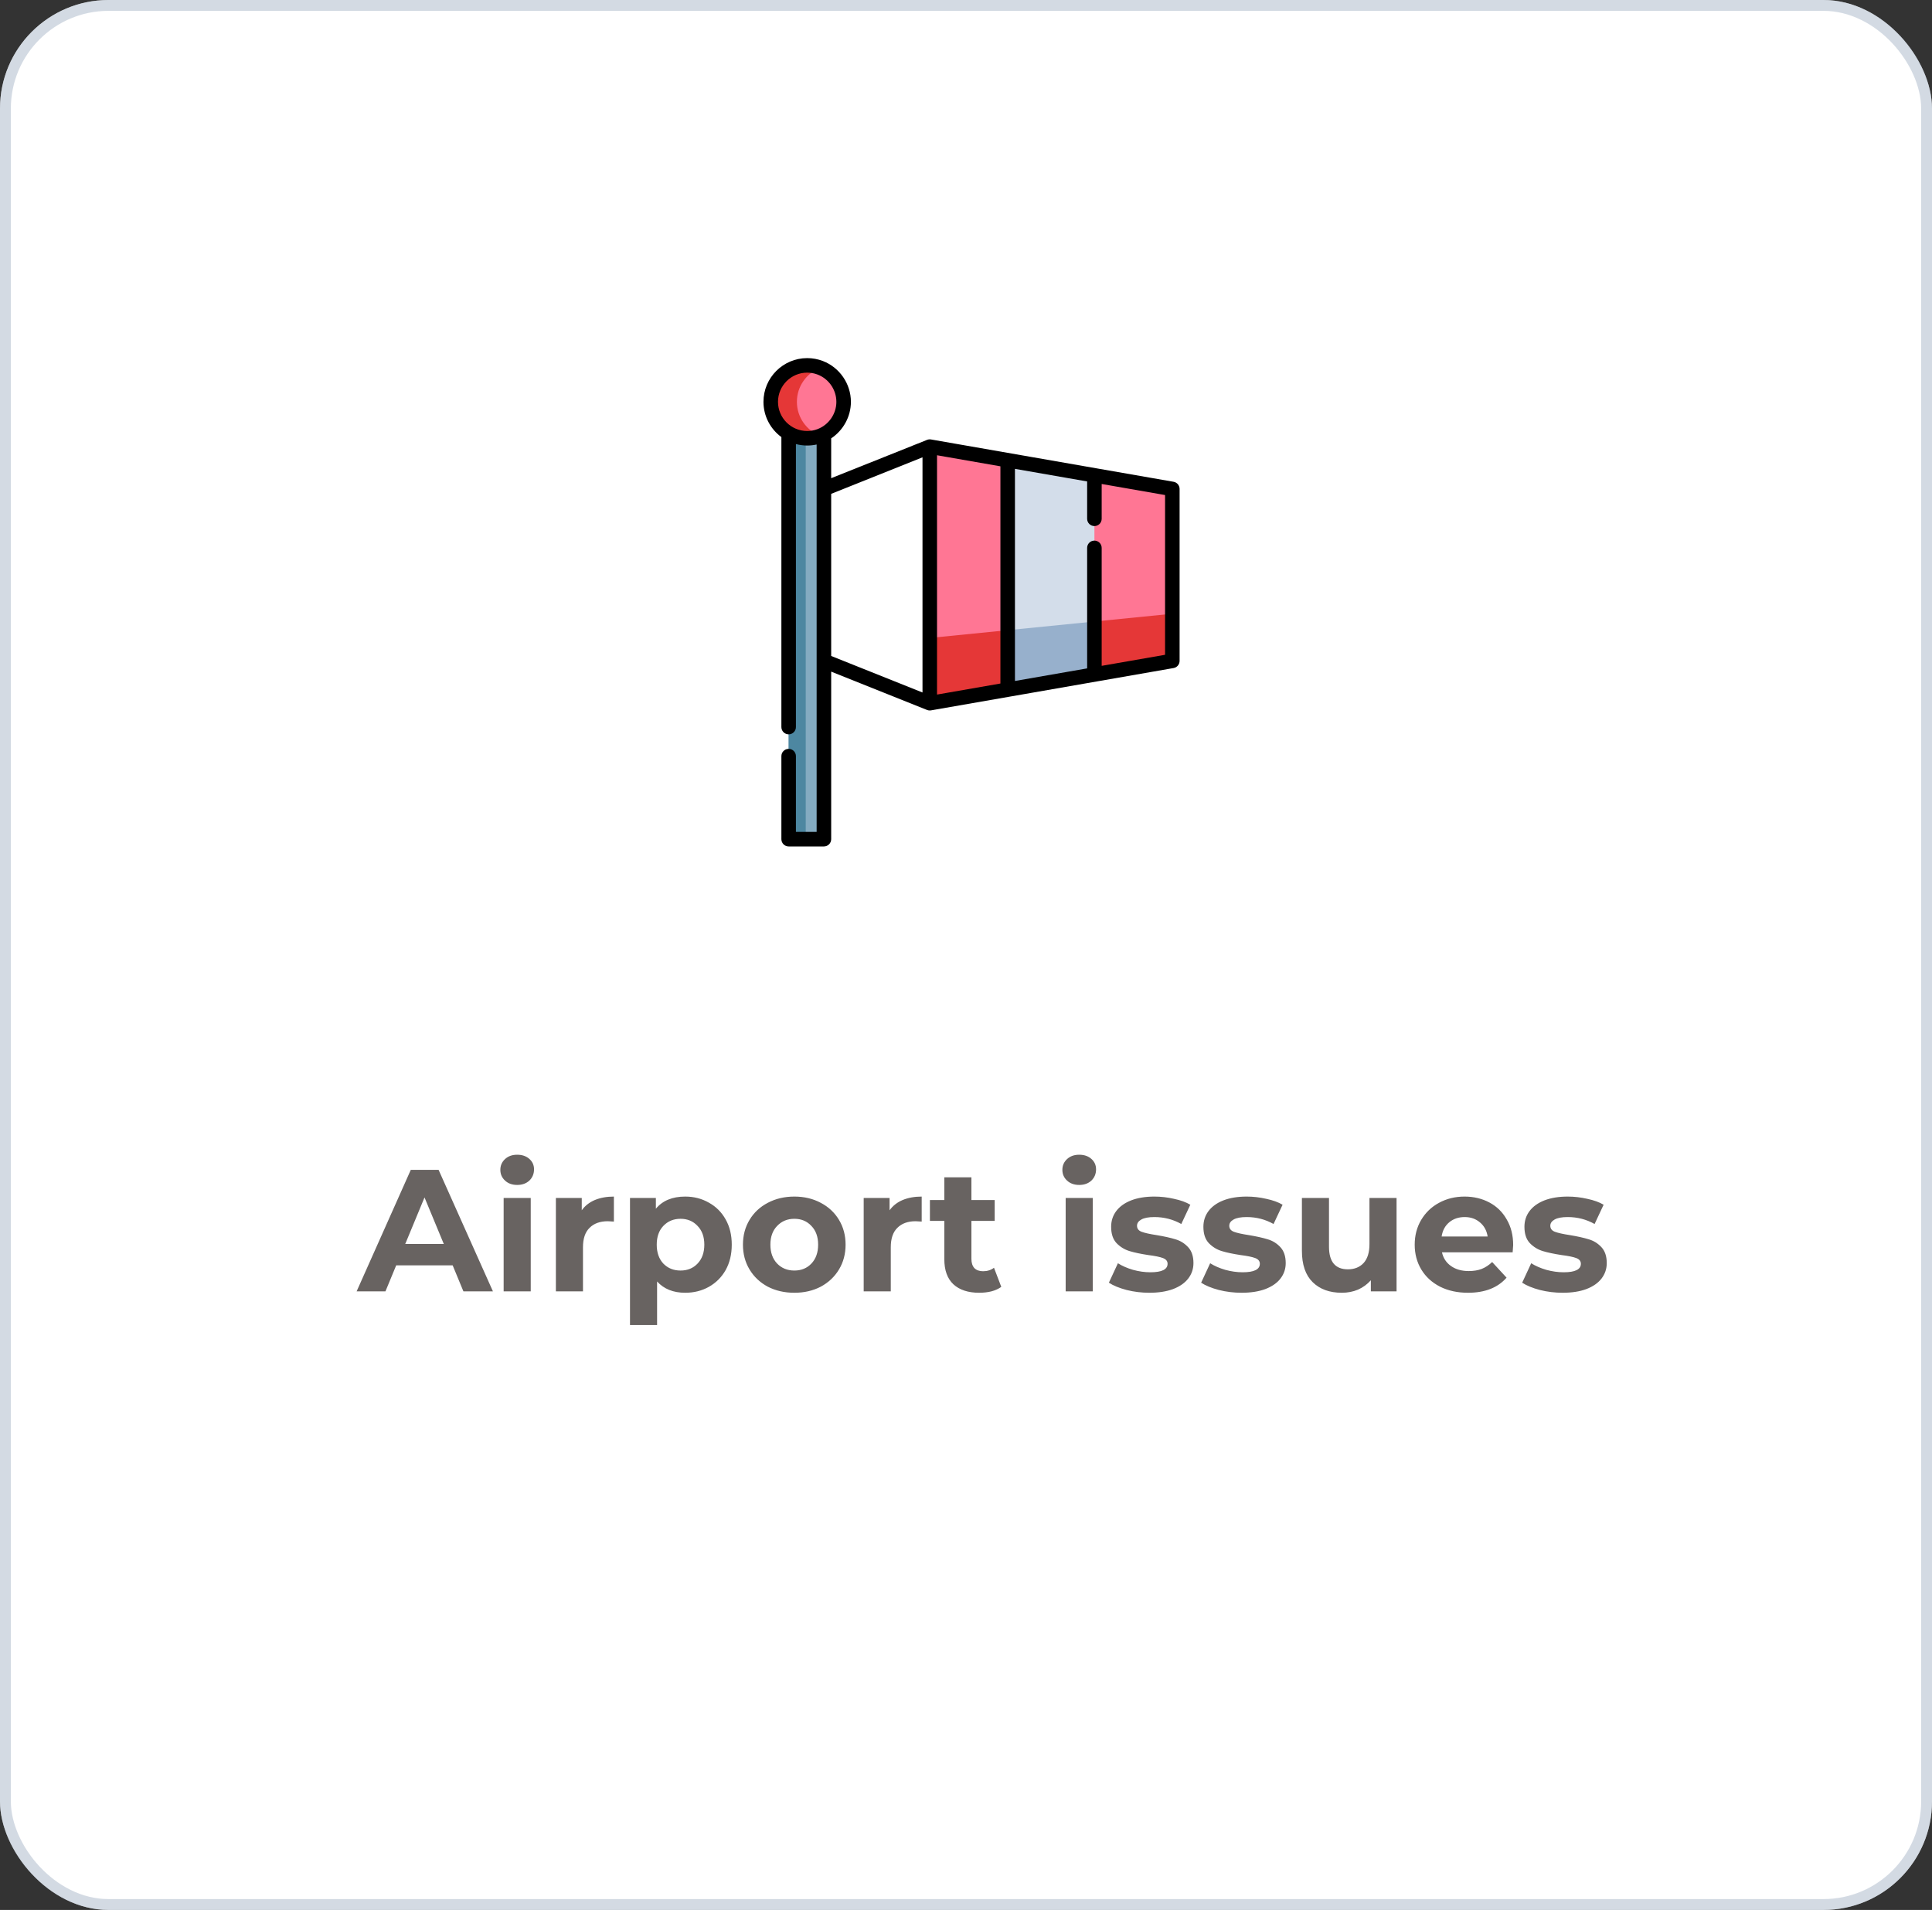 <svg width="178" height="176" viewBox="0 0 178 176" fill="none" xmlns="http://www.w3.org/2000/svg">
<rect x="0" y="0" width="178" height="176" fill="#333333" stroke="none"/>
<rect width="178" height="176" rx="10" fill="white"/>
<rect x="0.5" y="0.5" width="177" height="175" rx="9.5" stroke="#A9B7C8" stroke-opacity="0.5"/>
<path d="M41.704 116.6H36.504L35.512 119H32.856L37.848 107.8H40.408L45.416 119H42.696L41.704 116.6ZM40.888 114.632L39.112 110.344L37.336 114.632H40.888ZM46.402 110.392H48.898V119H46.402V110.392ZM47.65 109.192C47.191 109.192 46.818 109.059 46.53 108.792C46.242 108.525 46.098 108.195 46.098 107.8C46.098 107.405 46.242 107.075 46.53 106.808C46.818 106.541 47.191 106.408 47.65 106.408C48.109 106.408 48.482 106.536 48.77 106.792C49.058 107.048 49.202 107.368 49.202 107.752C49.202 108.168 49.058 108.515 48.77 108.792C48.482 109.059 48.109 109.192 47.65 109.192ZM53.599 111.528C53.897 111.112 54.297 110.797 54.798 110.584C55.31 110.371 55.897 110.264 56.559 110.264V112.568C56.281 112.547 56.094 112.536 55.998 112.536C55.284 112.536 54.724 112.739 54.319 113.144C53.913 113.539 53.711 114.136 53.711 114.936V119H51.215V110.392H53.599V111.528ZM63.131 110.264C63.931 110.264 64.656 110.451 65.307 110.824C65.968 111.187 66.485 111.704 66.859 112.376C67.232 113.037 67.419 113.811 67.419 114.696C67.419 115.581 67.232 116.36 66.859 117.032C66.485 117.693 65.968 118.211 65.307 118.584C64.656 118.947 63.931 119.128 63.131 119.128C62.032 119.128 61.168 118.781 60.539 118.088V122.104H58.043V110.392H60.427V111.384C61.045 110.637 61.947 110.264 63.131 110.264ZM62.699 117.08C63.339 117.08 63.861 116.867 64.267 116.44C64.683 116.003 64.891 115.421 64.891 114.696C64.891 113.971 64.683 113.395 64.267 112.968C63.861 112.531 63.339 112.312 62.699 112.312C62.059 112.312 61.531 112.531 61.115 112.968C60.709 113.395 60.507 113.971 60.507 114.696C60.507 115.421 60.709 116.003 61.115 116.44C61.531 116.867 62.059 117.08 62.699 117.08ZM73.186 119.128C72.279 119.128 71.463 118.941 70.737 118.568C70.023 118.184 69.463 117.656 69.058 116.984C68.652 116.312 68.45 115.549 68.45 114.696C68.45 113.843 68.652 113.08 69.058 112.408C69.463 111.736 70.023 111.213 70.737 110.84C71.463 110.456 72.279 110.264 73.186 110.264C74.092 110.264 74.903 110.456 75.618 110.84C76.332 111.213 76.892 111.736 77.297 112.408C77.703 113.08 77.906 113.843 77.906 114.696C77.906 115.549 77.703 116.312 77.297 116.984C76.892 117.656 76.332 118.184 75.618 118.568C74.903 118.941 74.092 119.128 73.186 119.128ZM73.186 117.08C73.826 117.08 74.348 116.867 74.754 116.44C75.169 116.003 75.377 115.421 75.377 114.696C75.377 113.971 75.169 113.395 74.754 112.968C74.348 112.531 73.826 112.312 73.186 112.312C72.546 112.312 72.017 112.531 71.602 112.968C71.186 113.395 70.978 113.971 70.978 114.696C70.978 115.421 71.186 116.003 71.602 116.44C72.017 116.867 72.546 117.08 73.186 117.08ZM81.958 111.528C82.257 111.112 82.656 110.797 83.158 110.584C83.67 110.371 84.257 110.264 84.918 110.264V112.568C84.641 112.547 84.454 112.536 84.358 112.536C83.643 112.536 83.083 112.739 82.678 113.144C82.272 113.539 82.07 114.136 82.07 114.936V119H79.574V110.392H81.958V111.528ZM92.251 118.584C92.005 118.765 91.701 118.904 91.339 119C90.987 119.085 90.614 119.128 90.219 119.128C89.195 119.128 88.4 118.867 87.835 118.344C87.28 117.821 87.003 117.053 87.003 116.04V112.504H85.675V110.584H87.003V108.488H89.499V110.584H91.643V112.504H89.499V116.008C89.499 116.371 89.59 116.653 89.771 116.856C89.963 117.048 90.23 117.144 90.571 117.144C90.966 117.144 91.302 117.037 91.579 116.824L92.251 118.584ZM98.183 110.392H100.679V119H98.183V110.392ZM99.431 109.192C98.973 109.192 98.599 109.059 98.311 108.792C98.023 108.525 97.879 108.195 97.879 107.8C97.879 107.405 98.023 107.075 98.311 106.808C98.599 106.541 98.973 106.408 99.431 106.408C99.89 106.408 100.263 106.536 100.551 106.792C100.839 107.048 100.983 107.368 100.983 107.752C100.983 108.168 100.839 108.515 100.551 108.792C100.263 109.059 99.89 109.192 99.431 109.192ZM105.892 119.128C105.177 119.128 104.478 119.043 103.796 118.872C103.113 118.691 102.569 118.467 102.164 118.2L102.996 116.408C103.38 116.653 103.844 116.856 104.388 117.016C104.932 117.165 105.465 117.24 105.988 117.24C107.044 117.24 107.572 116.979 107.572 116.456C107.572 116.211 107.428 116.035 107.14 115.928C106.852 115.821 106.409 115.731 105.812 115.656C105.108 115.549 104.526 115.427 104.068 115.288C103.609 115.149 103.209 114.904 102.868 114.552C102.537 114.2 102.372 113.699 102.372 113.048C102.372 112.504 102.526 112.024 102.836 111.608C103.156 111.181 103.614 110.851 104.212 110.616C104.82 110.381 105.534 110.264 106.356 110.264C106.964 110.264 107.566 110.333 108.164 110.472C108.772 110.6 109.273 110.781 109.668 111.016L108.836 112.792C108.078 112.365 107.252 112.152 106.356 112.152C105.822 112.152 105.422 112.227 105.156 112.376C104.889 112.525 104.756 112.717 104.756 112.952C104.756 113.219 104.9 113.405 105.188 113.512C105.476 113.619 105.934 113.72 106.564 113.816C107.268 113.933 107.844 114.061 108.292 114.2C108.74 114.328 109.129 114.568 109.46 114.92C109.79 115.272 109.956 115.763 109.956 116.392C109.956 116.925 109.796 117.4 109.476 117.816C109.156 118.232 108.686 118.557 108.068 118.792C107.46 119.016 106.734 119.128 105.892 119.128ZM114.392 119.128C113.677 119.128 112.978 119.043 112.296 118.872C111.613 118.691 111.069 118.467 110.664 118.2L111.496 116.408C111.88 116.653 112.344 116.856 112.888 117.016C113.432 117.165 113.965 117.24 114.488 117.24C115.544 117.24 116.072 116.979 116.072 116.456C116.072 116.211 115.928 116.035 115.64 115.928C115.352 115.821 114.909 115.731 114.312 115.656C113.608 115.549 113.026 115.427 112.568 115.288C112.109 115.149 111.709 114.904 111.368 114.552C111.037 114.2 110.872 113.699 110.872 113.048C110.872 112.504 111.026 112.024 111.336 111.608C111.656 111.181 112.114 110.851 112.712 110.616C113.32 110.381 114.034 110.264 114.856 110.264C115.464 110.264 116.066 110.333 116.664 110.472C117.272 110.6 117.773 110.781 118.168 111.016L117.336 112.792C116.578 112.365 115.752 112.152 114.856 112.152C114.322 112.152 113.922 112.227 113.656 112.376C113.389 112.525 113.256 112.717 113.256 112.952C113.256 113.219 113.4 113.405 113.688 113.512C113.976 113.619 114.434 113.72 115.064 113.816C115.768 113.933 116.344 114.061 116.792 114.2C117.24 114.328 117.629 114.568 117.96 114.92C118.29 115.272 118.456 115.763 118.456 116.392C118.456 116.925 118.296 117.4 117.976 117.816C117.656 118.232 117.186 118.557 116.568 118.792C115.96 119.016 115.234 119.128 114.392 119.128ZM128.668 110.392V119H126.3V117.976C125.969 118.349 125.574 118.637 125.116 118.84C124.657 119.032 124.161 119.128 123.628 119.128C122.497 119.128 121.601 118.803 120.94 118.152C120.278 117.501 119.948 116.536 119.948 115.256V110.392H122.444V114.888C122.444 116.275 123.025 116.968 124.188 116.968C124.785 116.968 125.265 116.776 125.628 116.392C125.99 115.997 126.172 115.416 126.172 114.648V110.392H128.668ZM139.412 114.728C139.412 114.76 139.396 114.984 139.364 115.4H132.852C132.969 115.933 133.247 116.355 133.684 116.664C134.121 116.973 134.665 117.128 135.316 117.128C135.764 117.128 136.159 117.064 136.5 116.936C136.852 116.797 137.177 116.584 137.476 116.296L138.804 117.736C137.993 118.664 136.809 119.128 135.252 119.128C134.281 119.128 133.423 118.941 132.676 118.568C131.929 118.184 131.353 117.656 130.948 116.984C130.543 116.312 130.34 115.549 130.34 114.696C130.34 113.853 130.537 113.096 130.932 112.424C131.337 111.741 131.887 111.213 132.58 110.84C133.284 110.456 134.068 110.264 134.932 110.264C135.775 110.264 136.537 110.445 137.22 110.808C137.903 111.171 138.436 111.693 138.82 112.376C139.215 113.048 139.412 113.832 139.412 114.728ZM134.948 112.152C134.383 112.152 133.908 112.312 133.524 112.632C133.14 112.952 132.905 113.389 132.82 113.944H137.06C136.975 113.4 136.74 112.968 136.356 112.648C135.972 112.317 135.503 112.152 134.948 112.152ZM143.97 119.128C143.255 119.128 142.557 119.043 141.874 118.872C141.191 118.691 140.647 118.467 140.242 118.2L141.074 116.408C141.458 116.653 141.922 116.856 142.466 117.016C143.01 117.165 143.543 117.24 144.066 117.24C145.122 117.24 145.65 116.979 145.65 116.456C145.65 116.211 145.506 116.035 145.218 115.928C144.93 115.821 144.487 115.731 143.89 115.656C143.186 115.549 142.605 115.427 142.146 115.288C141.687 115.149 141.287 114.904 140.946 114.552C140.615 114.2 140.45 113.699 140.45 113.048C140.45 112.504 140.605 112.024 140.914 111.608C141.234 111.181 141.693 110.851 142.29 110.616C142.898 110.381 143.613 110.264 144.434 110.264C145.042 110.264 145.645 110.333 146.242 110.472C146.85 110.6 147.351 110.781 147.746 111.016L146.914 112.792C146.157 112.365 145.33 112.152 144.434 112.152C143.901 112.152 143.501 112.227 143.234 112.376C142.967 112.525 142.834 112.717 142.834 112.952C142.834 113.219 142.978 113.405 143.266 113.512C143.554 113.619 144.013 113.72 144.642 113.816C145.346 113.933 145.922 114.061 146.37 114.2C146.818 114.328 147.207 114.568 147.538 114.92C147.869 115.272 148.034 115.763 148.034 116.392C148.034 116.925 147.874 117.4 147.554 117.816C147.234 118.232 146.765 118.557 146.146 118.792C145.538 119.016 144.813 119.128 143.97 119.128Z" fill="#686361"/>
<path d="M108.009 45.055V60.901L85.661 64.801V41.155L108.009 45.055Z" fill="#FF7694"/>
<path d="M108.009 56.556V60.902L85.661 64.801V58.788L108.009 56.556Z" fill="#E53737"/>
<path d="M100.831 43.803V62.154L92.84 63.549V42.408L100.831 43.803Z" fill="#D3DDEA"/>
<path d="M100.831 57.273V62.154L92.84 63.549V58.071L100.831 57.273Z" fill="#97B0CC"/>
<path d="M75.909 40.013V77.33H72.661V39.922" fill="#84ABC1"/>
<path d="M74.234 40.013V77.33H72.661V39.922" fill="#4D87A1"/>
<path d="M77.726 37.029C77.726 38.883 76.222 40.387 74.368 40.387C72.513 40.387 71.009 38.883 71.009 37.029C71.009 35.174 72.513 33.67 74.368 33.67C76.222 33.67 77.726 35.174 77.726 37.029Z" fill="#E53737"/>
<path d="M77.727 37.029C77.727 38.459 76.833 39.68 75.573 40.164C74.314 39.68 73.42 38.459 73.42 37.029C73.42 35.598 74.314 34.376 75.573 33.892C76.833 34.376 77.727 35.599 77.727 37.029Z" fill="#FF7694"/>
<path d="M108.124 44.396L85.776 40.496C85.653 40.474 85.528 40.489 85.415 40.533C85.414 40.533 85.413 40.534 85.413 40.534L76.579 44.066V40.394C77.691 39.657 78.396 38.392 78.396 37.029C78.396 35.373 77.358 33.861 75.813 33.267C75.352 33.09 74.865 33 74.367 33C72.147 33 70.34 34.807 70.34 37.029C70.34 38.361 70.991 39.544 71.991 40.278V67C71.991 67.369 72.291 67.669 72.661 67.669C73.031 67.669 73.33 67.369 73.33 67V40.92C73.662 41.008 74.009 41.056 74.367 41.056C74.663 41.056 74.955 41.024 75.239 40.961V76.661H73.33V69.678C73.33 69.308 73.031 69.008 72.661 69.008C72.291 69.008 71.991 69.308 71.991 69.678V77.331C71.991 77.7 72.291 78 72.661 78H75.909C76.279 78 76.579 77.7 76.579 77.331V61.89L85.413 65.423C85.413 65.423 85.414 65.422 85.414 65.423C85.493 65.454 85.576 65.47 85.661 65.47C85.699 65.47 85.738 65.467 85.776 65.46L92.956 64.208C92.964 64.206 92.972 64.205 92.98 64.204L108.124 61.561C108.445 61.505 108.679 61.227 108.679 60.901V45.055C108.679 44.73 108.445 44.452 108.124 44.396ZM71.679 37.029C71.679 35.545 72.885 34.339 74.367 34.339C74.701 34.339 75.025 34.399 75.332 34.517C76.364 34.914 77.057 35.923 77.057 37.029C77.057 38.133 76.364 39.142 75.332 39.54C75.025 39.657 74.701 39.717 74.367 39.717C72.885 39.717 71.679 38.511 71.679 37.029ZM76.579 45.508L84.992 42.144V63.812L76.579 60.448V45.508ZM86.331 41.952L92.171 42.971V62.986L86.331 64.004V41.952ZM107.34 60.339L101.5 61.358V50.486C101.5 50.116 101.2 49.817 100.831 49.817C100.461 49.817 100.161 50.116 100.161 50.486V61.592L93.51 62.752V43.205L100.161 44.365V47.808C100.161 48.178 100.461 48.477 100.831 48.477C101.2 48.477 101.5 48.178 101.5 47.808V44.599L107.34 45.618V60.339Z" fill="black"/>
</svg>
